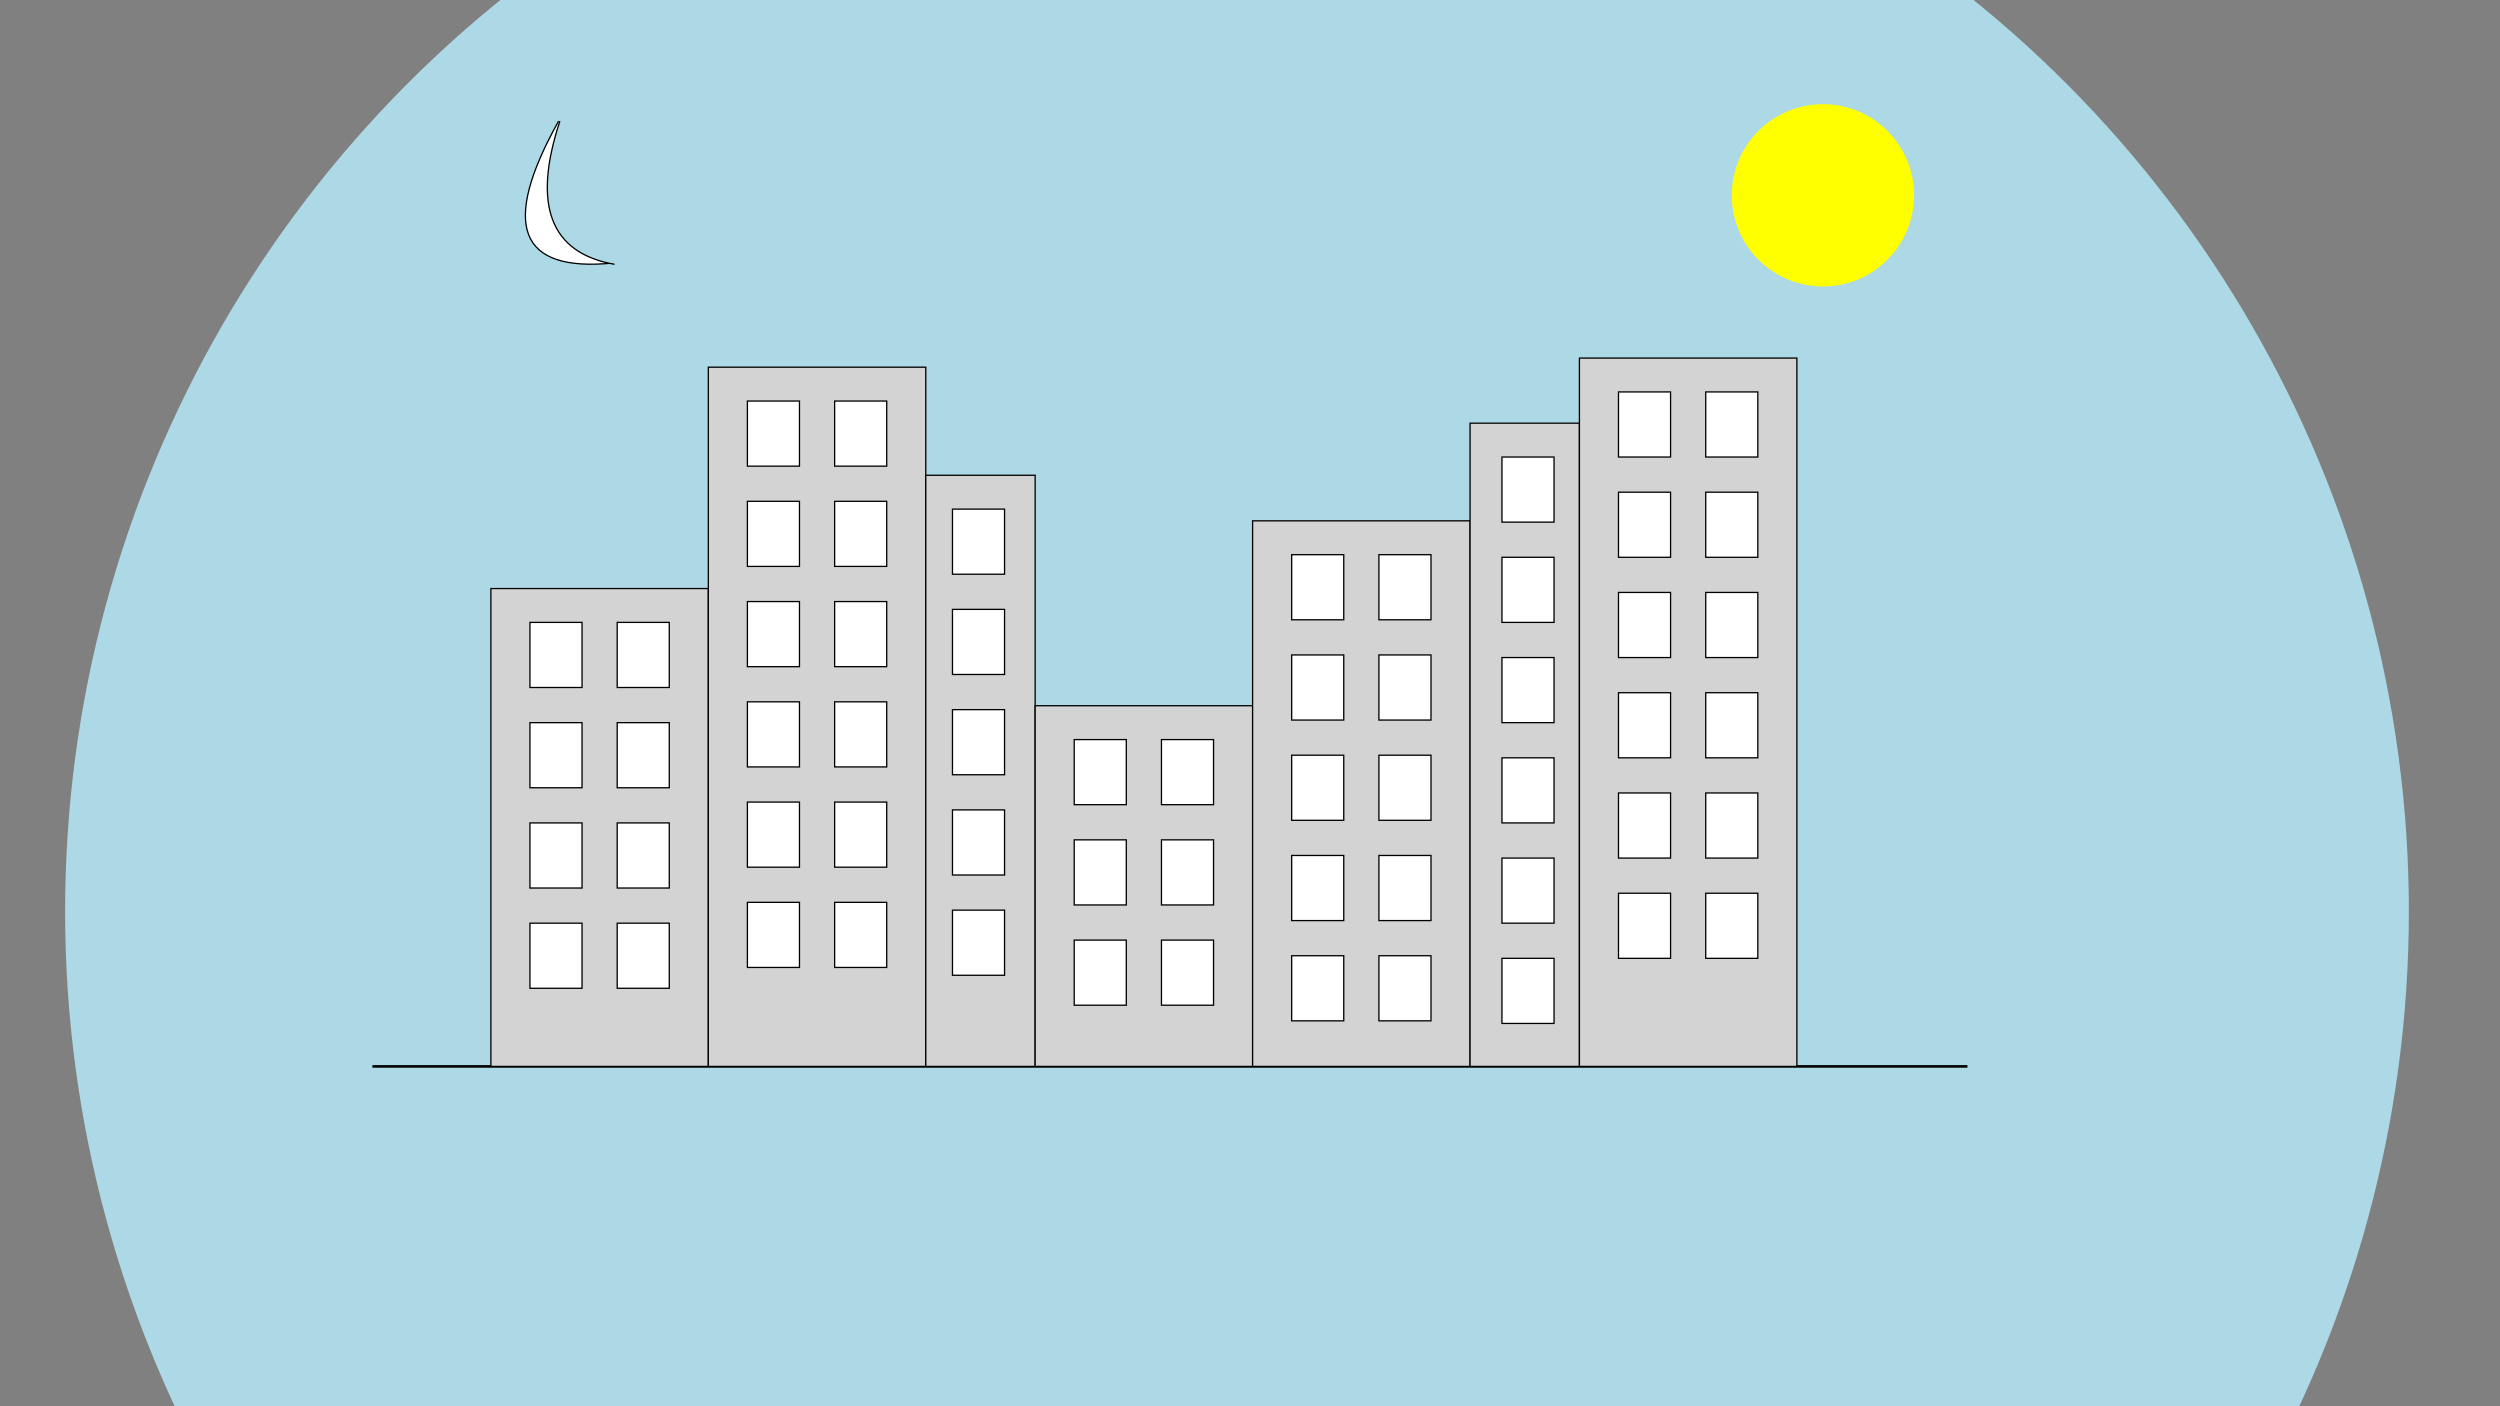 <?xml version="1.0"?>
<svg xmlns="http://www.w3.org/2000/svg" xmlns:xlink="http://www.w3.org/1999/xlink" width="1920px" height="1080px" viewBox="0 0 1920 1080" preserveAspectRatio="xMidYMid meet">
	<rect x="0" y="0" width="1920" height="1080" fill="#808080" stroke="none"/>
	<g transform="translate(100, 200)">
	
		<!-- BACKGROUND CIRCLE -->
		<circle id="svgEditorBackground" cx="850" cy="500" r="900" style="fill: lightblue; stroke: none;"/>
		
		<!-- BOTTOM LINE -->
		<line id="e2_line" x1="186" y1="619" x2="1411" y2="619" style="stroke:black;fill:none;stroke-width:2px;"/>
		
		<!--FIRST BUILDING-->
		<rect id="first_building" x="277" y="252" width="167" height="367" style="fill: lightgrey; stroke: black;stroke-width:1px;"/>
		
		<!--SUN-->
		<circle id="sun" cx="1300" cy="-50" r="70" style="fill: yellow; stroke: none;"/>
		
		<!--MOON-->
		<g id="moon" transform="translate(200, -150)">
			<path d="M129,43q-67,120,42,109" style="fill:white;stroke:black;stroke-width:1px;" id="moon_arc1"/>
			<path d="M130,43q-32,97,42,110" style="fill:lightblue;stroke:black;stroke-width:1px;" id="moon_arc2"/>
		</g>
		
		<!-- windows -->
		<use x="67" y="0" href="#window" />
		
		<use x="0" y="77" href="#window" />
		<use x="67" y="77" href="#window" />
		
		<use x="0" y="154" href="#window" />
		<use x="67" y="154" href="#window" />
		
		<use x="0" y="231" href="#window" />
		<use x="67" y="231" href="#window" />
		
		<use x="167" y="-170" href="#window" />
		<use x="234" y="-170" href="#window" />
		
		
		<!--SECOND BUILDING-->
		<rect id="second_building" x="444" y="82" width="167" height="537" style="fill: lightgrey; stroke: black;stroke-width:1px;"/>
		
		<!-- windows -->
		<use x="167" y="-170" href="#window" />
		<use x="234" y="-170" href="#window" />
		
		<use x="167" y="-93" href="#window" />
		<use x="234" y="-93" href="#window" />
		
		<use x="167" y="-16" href="#window" />
		<use x="234" y="-16" href="#window" />
		
		<use x="167" y="61" href="#window" />
		<use x="234" y="61" href="#window" />
		
		<use x="167" y="138" href="#window" />
		<use x="234" y="138" href="#window" />
		
		<use x="167" y="215" href="#window" />
		<use x="234" y="215" href="#window" />
		
		
		<!--THIRD BUILDING-->
		<rect id="third_building" x="611" y="165" width="84" height="454" style="fill: lightgrey; stroke: black;stroke-width:1px;"/>
		
		<!-- windows -->
		<use x="324.5" y="-87" href="#window" />
		
		<use x="324.5" y="-10" href="#window" />
		
		<use x="324.5" y="67" href="#window" />
		
		<use x="324.5" y="144" href="#window" />
		
		<use x="324.5" y="221" href="#window" />
		
		
		<!--FOURTH BUILDING-->
		<rect id="fourth_building" x="695" y="342" width="167" height="277" style="fill: lightgrey; stroke: black;stroke-width:1px;"/>
		
		<!-- windows -->
		<use x="418" y="90" href="#window" />
		<use x="485" y="90" href="#window" />
		
		<use x="418" y="167" href="#window" />
		<use x="485" y="167" href="#window" />
		
		<use x="418" y="244" href="#window" />
		<use x="485" y="244" href="#window" />
		
		
		<!--FIFTH BUILDING-->
		<rect id="fifth_building" x="862" y="200" width="167" height="419" style="fill: lightgrey; stroke: black;stroke-width:1px;"/>
		
		<!-- windows -->
		<use x="585" y="-52" href="#window" />
		<use x="652" y="-52" href="#window" />
		
		<use x="585" y="25" href="#window" />
		<use x="652" y="25" href="#window" />
		
		<use x="585" y="102" href="#window" />
		<use x="652" y="102" href="#window" />
		
		<use x="585" y="179" href="#window" />
		<use x="652" y="179" href="#window" />
		
		<use x="585" y="256" href="#window" />
		<use x="652" y="256" href="#window" />
		
		
		<!--SIXTH BUILDING-->
		<rect id="sixth_building" x="1029" y="125" width="84" height="494" style="fill: lightgrey; stroke: black;stroke-width:1px;"/>
		
		<!-- windows -->
		<use x="746.5" y="-127" href="#window" />
		
		<use x="746.5" y="-50" href="#window" />
		
		<use x="746.5" y="27" href="#window" />
		
		<use x="746.5" y="104" href="#window" />
		
		<use x="746.5" y="181" href="#window" />
		
		<use x="746.5" y="258" href="#window" />
		
		
		<!--SEVENTH BUILDING-->
		<rect id="seventh_building" x="1113" y="75" width="167" height="544" style="fill: lightgrey; stroke: black;stroke-width:1px;"/>
		
		<!-- windows -->
		<use x="836" y="-177" href="#window" />
		<use x="903" y="-177" href="#window" />
		
		<use x="836" y="-100" href="#window" />
		<use x="903" y="-100" href="#window" />
		
		<use x="836" y="-23" href="#window" />
		<use x="903" y="-23" href="#window" />
		
		<use x="836" y="54" href="#window" />
		<use x="903" y="54" href="#window" />
		
		<use x="836" y="131" href="#window" />
		<use x="903" y="131" href="#window" />
		
		<use x="836" y="208" href="#window" />
		<use x="903" y="208" href="#window" />
		
		<!--DEFAULT WINDOW-->
		<rect id="window" x="307" y="278" width="40" height="50" style="fill: white; stroke: black;stroke-width:1px;"/>
	</g>
</svg>